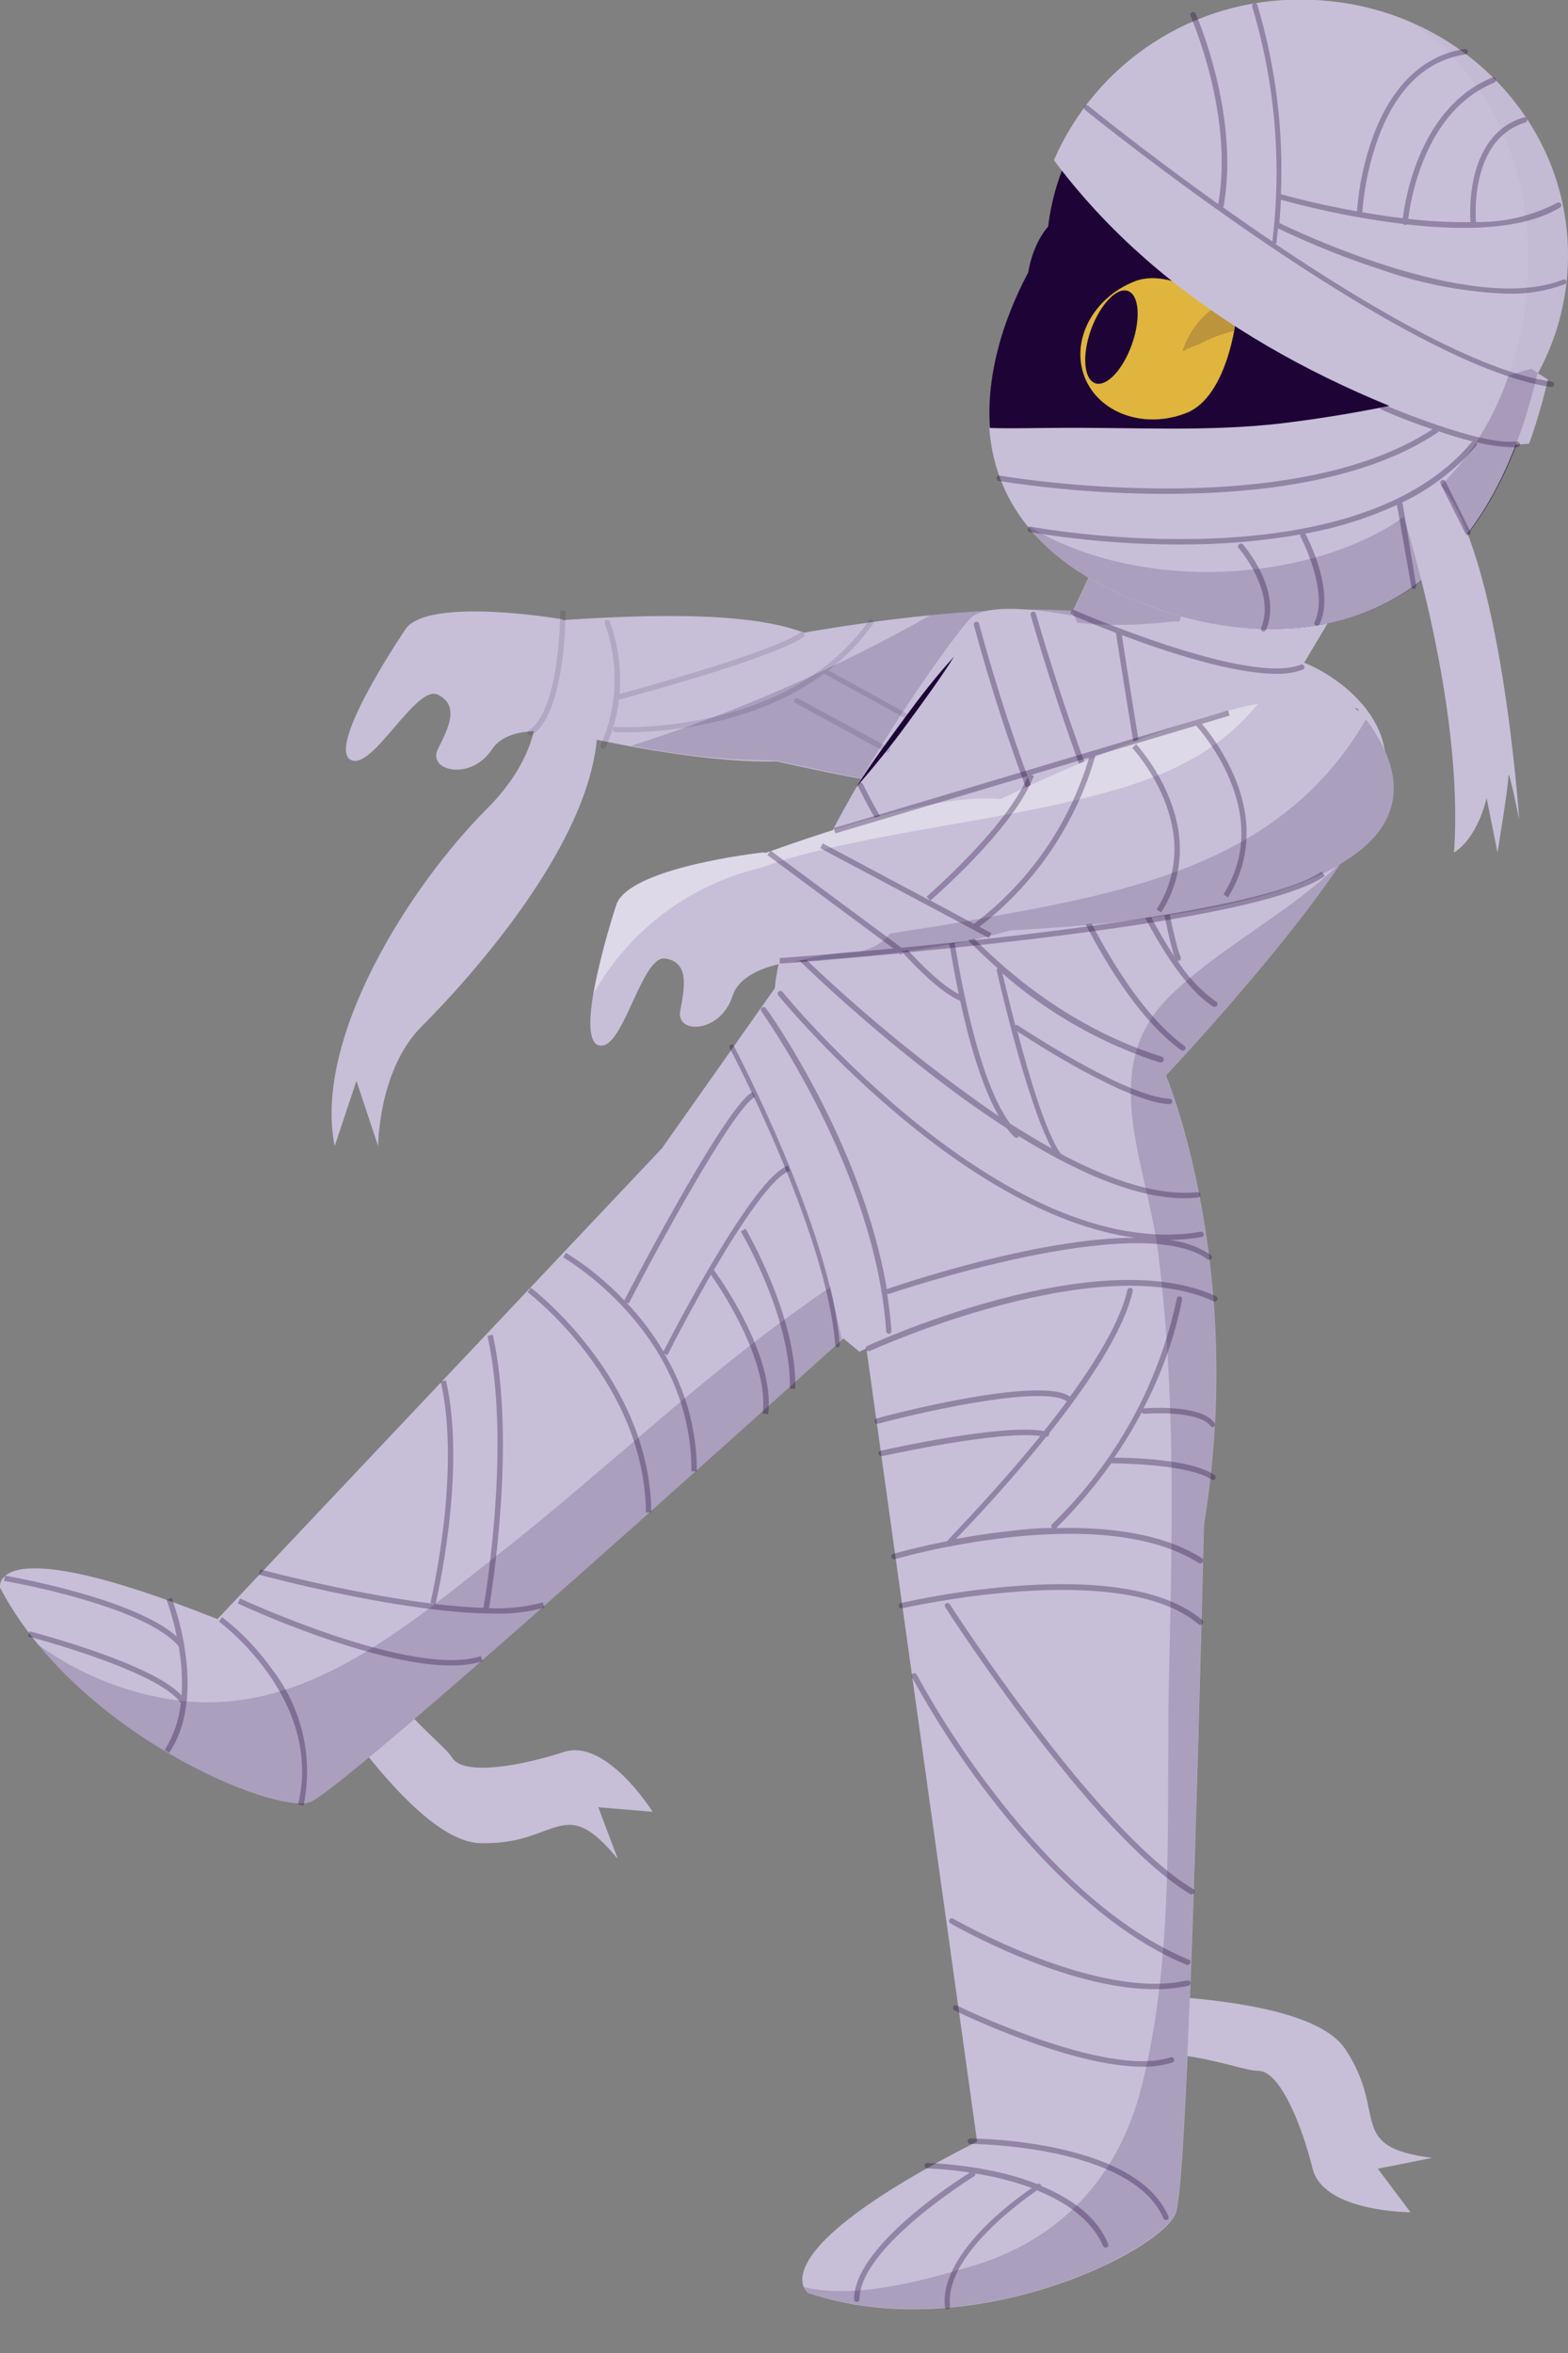 <svg width="96" height="144" viewBox="0 0 96 144" fill="none" xmlns="http://www.w3.org/2000/svg">
<rect x="0" y="0" width="96" height="144" fill="#808080" stroke="none"/>
<g clip-path="url(#clip0_224_389)">
<path d="M72.023 39.991C70.194 35.377 53.661 37.941 49.218 38.719C46.556 37.708 42.013 37.441 34.488 37.947C34.378 37.887 34.255 37.855 34.129 37.854C34.129 37.854 26.145 36.522 24.815 38.52C23.484 40.517 20.158 45.843 21.489 46.509C22.819 47.174 25.48 41.848 26.811 42.514C28.141 43.18 27.476 44.511 26.811 45.843C26.145 47.174 28.807 47.84 30.137 45.843C31.468 43.846 35.932 45.177 35.932 45.177V45.144C38.739 45.75 43.769 46.695 47.568 46.595C73.154 52.454 74.112 45.25 72.023 39.991Z" fill="#C7BFD8"/>
<path opacity="0.17" d="M72.023 39.991C70.819 36.956 63.268 37.029 56.968 37.648C51.155 40.936 45.017 43.614 38.653 45.637C41.588 46.228 44.574 46.533 47.568 46.549C73.154 52.454 74.112 45.251 72.023 39.991Z" fill="#1E0336"/>
<path d="M79.847 40.557L82.156 36.682C81.77 34.559 68.983 30.338 68.983 30.338L65.563 37.661C63.82 37.342 60.388 36.869 59.41 37.847C58.079 39.179 48.1 53.16 47.434 60.483L39.451 71.8L52.617 82.725C52.617 82.725 63.108 77.399 74.046 79.13L71.385 65.815C71.385 65.815 83.36 53.166 84.69 47.84C85.602 44.179 82.116 41.462 79.847 40.557Z" fill="#C7BFD8"/>
<path d="M64.399 122.07C64.399 122.07 79.701 121.405 82.362 125.399C85.023 129.394 82.362 131.391 87.684 132.057L84.358 132.722L86.353 135.385C86.353 135.385 81.031 135.385 80.366 132.722C79.701 130.059 78.37 126.731 77.04 126.731C75.709 126.731 71.717 124.733 65.73 126.065C65.73 126.065 62.403 124.068 64.399 122.07Z" fill="#C7BFD8"/>
<path d="M17.018 99.322C17.018 99.322 24.569 112.637 29.366 112.797C34.162 112.957 34.442 109.615 37.828 113.775L36.63 110.6L39.957 110.879C39.957 110.879 37.129 106.366 34.521 107.218C31.913 108.07 28.387 108.702 27.682 107.571C26.977 106.439 23.165 104.115 21.116 98.33C21.103 98.33 17.65 96.573 17.018 99.322Z" fill="#C7BFD8"/>
<path d="M57.54 76.574C57.54 76.574 21.183 109.594 18.954 110.3C16.725 111.006 4.717 106.119 0.007 97.172C0.007 97.172 -0.745 93.477 13.312 99.089L40.482 70.322C40.482 70.322 55.478 64.051 57.54 76.574Z" fill="#C7BFD8"/>
<path opacity="0.17" d="M50.847 78.764C50.348 79.11 49.843 79.43 49.357 79.803C42.751 84.43 36.936 90.088 30.59 95.061C24.921 99.502 18.688 105.014 10.97 104.076C7.846 103.674 4.872 102.493 2.322 100.64C7.824 107.358 16.998 110.906 18.954 110.3C20.624 109.774 41.148 91.387 51.553 81.986C51.286 80.928 51.094 79.856 50.847 78.764Z" fill="#1E0336"/>
<path d="M71.385 65.815C70.087 66.927 69.389 70.962 69.183 75.855C60.328 73.039 52.757 80.462 52.757 80.462L59.822 131.058C46.197 137.975 49.464 140.319 49.464 140.319C59.297 143.647 70.999 137.849 71.977 135.459C72.642 133.881 73.307 109.628 73.713 93.277C76.308 77.532 71.385 65.815 71.385 65.815Z" fill="#C7BFD8"/>
<path d="M95.335 15.552C95.335 7.277 88.336 0.573 79.701 0.573C71.252 0.573 64.399 6.997 64.08 15.026C63.83 15.289 63.607 15.577 63.415 15.885C63.415 15.885 53.595 31.03 70.48 37.102C70.48 37.102 89.001 45.091 94.171 22.822C94.171 22.822 93.964 22.682 93.592 22.449C94.739 20.332 95.338 17.961 95.335 15.552Z" fill="#1E0336"/>
<path opacity="0.17" d="M82.189 52.687C79.049 55.823 74.924 57.793 71.717 60.862C67.1 65.283 70.2 71.095 70.906 76.654C71.99 85.242 71.77 93.87 71.571 102.505C71.385 110.873 71.963 119.468 69.901 127.67C68.491 133.268 64.912 137.116 59.363 138.728C56.489 139.56 52.431 140.725 49.204 139.966C49.258 140.095 49.343 140.209 49.45 140.299C59.283 143.627 70.985 137.829 71.963 135.439C72.629 133.861 73.294 109.608 73.7 93.257C76.294 77.539 71.371 65.815 71.371 65.815C71.371 65.815 78.284 58.526 82.189 52.687Z" fill="#1E0336"/>
<path opacity="0.17" d="M68.983 30.338L65.657 37.515C65.763 37.71 65.863 37.91 65.956 38.114C67.869 38.306 69.797 38.282 71.704 38.041C71.872 38.027 72.041 38.027 72.21 38.041C72.802 36.09 73.434 34.146 74.205 32.235C71.398 31.137 68.983 30.338 68.983 30.338Z" fill="#1E0336"/>
<path d="M66.406 23.078C67.284 25.302 70.072 26.281 72.633 25.275C75.194 24.27 75.693 19.417 75.693 19.417C75.693 19.417 72.028 16.208 69.466 17.22C66.905 18.232 65.534 20.855 66.406 23.078Z" fill="#DFB53D"/>
<path opacity="0.18" d="M80.359 20.418L77.525 20.079C76.101 20.034 74.69 20.372 73.44 21.057C73.08 21.183 72.729 21.335 72.389 21.51C72.628 20.751 73.037 20.057 73.584 19.48C74.132 18.903 74.804 18.459 75.549 18.181C78.111 17.169 81.776 20.378 81.776 20.378C81.776 20.378 81.776 20.565 81.71 20.871C81.27 20.689 80.819 20.538 80.359 20.418Z" fill="#1E0336"/>
<path d="M66.792 20.182C66.24 21.74 66.353 23.198 67.045 23.451C67.737 23.704 68.748 22.632 69.3 21.075C69.852 19.517 69.746 18.052 69.054 17.806C68.362 17.559 67.351 18.651 66.792 20.182Z" fill="#1E0336"/>
<path d="M65.71 16.55C65.218 18.128 64.246 19.213 63.548 19.013C62.849 18.814 62.676 17.336 63.168 15.758C63.661 14.18 64.639 13.095 65.337 13.295C66.036 13.494 66.209 14.952 65.71 16.55Z" fill="#1E0336"/>
<path d="M91.975 27.262C92.521 27.229 93.073 27.202 93.618 27.156C94.079 25.87 94.463 24.558 94.769 23.228C94.769 23.228 94.556 23.081 94.164 22.842C95.372 20.626 96.003 18.142 96 15.618C96 6.964 88.682 -0.02 79.674 -0.02C76.464 -0.055 73.315 0.858 70.621 2.605C67.926 4.351 65.806 6.854 64.526 9.8C71.052 18.581 81.304 24.107 91.975 27.262Z" fill="#C7BFD8"/>
<path d="M78.443 25.911C73.786 26.45 69.183 26.13 64.472 26.19C63.195 26.19 61.878 26.237 60.567 26.19C60.867 30.225 63.188 34.505 70.44 37.115C70.44 37.115 88.961 45.104 94.131 22.835L93.725 22.575C88.748 24.169 83.631 25.286 78.443 25.911Z" fill="#C7BFD8"/>
<g opacity="0.17">
<path opacity="0.17" d="M96 15.618C95.966 12.524 95.015 9.509 93.268 6.955C91.522 4.402 89.057 2.424 86.187 1.271C86.613 1.529 87.024 1.812 87.418 2.117C94.629 7.756 95.288 19.18 90.525 26.789L91.975 27.242C92.521 27.209 93.073 27.182 93.618 27.136C94.079 25.85 94.463 24.538 94.769 23.208C94.769 23.208 94.556 23.061 94.164 22.822C95.369 20.612 96 18.135 96 15.618Z" fill="#1E0336"/>
</g>
<path opacity="0.17" d="M93.751 22.562L92.361 22.981C91.085 26.829 88.493 30.104 85.043 32.229C78.982 35.804 69.276 36.083 62.889 32.155C64.412 34.066 66.808 35.797 70.447 37.102C70.447 37.102 88.968 45.091 94.137 22.822L93.751 22.562Z" fill="#1E0336"/>
<path d="M85.695 30.831C85.695 30.831 89.686 42.847 89.021 52.168C89.021 52.168 90.352 51.502 91.017 48.839L91.682 52.168C91.682 52.168 92.348 48.173 92.348 47.507C92.348 46.842 93.013 50.17 93.013 50.17C93.013 50.17 91.909 33.693 88.136 29.612L85.695 30.831Z" fill="#C7BFD8"/>
<g opacity="0.56">
<path opacity="0.56" d="M92.8 27.016C90.698 27.309 84.777 24.792 84.717 24.765C84.697 24.757 84.675 24.752 84.653 24.752C84.631 24.751 84.609 24.755 84.589 24.763C84.569 24.771 84.55 24.783 84.534 24.798C84.519 24.814 84.506 24.832 84.497 24.852C84.483 24.893 84.484 24.938 84.499 24.978C84.515 25.018 84.545 25.052 84.584 25.072C84.704 25.118 86.067 25.738 87.704 26.27C78.776 32.122 61.379 29.133 61.206 29.106C61.184 29.101 61.162 29.101 61.141 29.105C61.119 29.109 61.098 29.118 61.08 29.131C61.062 29.143 61.047 29.159 61.035 29.178C61.024 29.197 61.016 29.218 61.013 29.239C61.005 29.282 61.015 29.327 61.04 29.363C61.065 29.399 61.103 29.424 61.146 29.432C64.531 29.958 67.952 30.223 71.378 30.225C76.94 30.225 83.573 29.466 88.05 26.45C88.05 26.45 88.05 26.41 88.083 26.396C88.748 26.623 89.493 26.849 90.185 27.022C90.147 27.028 90.112 27.047 90.086 27.076C82.768 35.857 63.315 32.275 63.122 32.235C63.078 32.227 63.032 32.237 62.995 32.261C62.958 32.286 62.932 32.325 62.922 32.368C62.914 32.411 62.924 32.456 62.949 32.492C62.974 32.528 63.012 32.553 63.055 32.561C66.089 33.07 69.16 33.324 72.236 33.32C74.711 33.335 77.182 33.13 79.621 32.708C79.608 32.747 79.608 32.789 79.621 32.828C79.621 32.861 81.39 36.156 80.486 38.074C80.467 38.113 80.466 38.159 80.481 38.2C80.496 38.241 80.526 38.275 80.566 38.293C80.59 38.3 80.615 38.3 80.639 38.293C80.67 38.293 80.701 38.284 80.728 38.267C80.754 38.251 80.777 38.228 80.792 38.2C81.763 36.103 79.993 32.794 79.913 32.654C81.852 32.309 83.739 31.718 85.528 30.897L86.407 35.917C86.414 35.955 86.435 35.989 86.466 36.013C86.496 36.038 86.534 36.051 86.573 36.05C86.595 36.047 86.616 36.039 86.634 36.028C86.653 36.016 86.669 36.001 86.682 35.982C86.694 35.964 86.703 35.944 86.707 35.922C86.711 35.901 86.711 35.878 86.706 35.857L85.881 30.837C85.876 30.805 85.859 30.777 85.835 30.757C87.576 29.93 89.124 28.746 90.378 27.282C90.393 27.267 90.405 27.25 90.413 27.23C90.421 27.211 90.425 27.19 90.425 27.169C90.425 27.148 90.421 27.127 90.413 27.108C90.405 27.088 90.393 27.07 90.378 27.056C91.063 27.236 91.766 27.341 92.474 27.369C92.616 27.379 92.758 27.379 92.9 27.369C92.924 27.369 92.947 27.363 92.969 27.354C92.99 27.344 93.01 27.329 93.025 27.311C93.041 27.293 93.053 27.272 93.059 27.249C93.066 27.226 93.068 27.202 93.064 27.179C93.061 27.155 93.053 27.132 93.04 27.112C93.027 27.092 93.01 27.075 92.99 27.062C92.97 27.049 92.947 27.041 92.924 27.037C92.9 27.034 92.876 27.036 92.853 27.042L92.8 27.016Z" fill="#1E0336"/>
<path opacity="0.56" d="M95.721 17.103C90.139 19.36 79.042 14 78.33 13.648C78.37 13.168 78.403 12.689 78.423 12.223C80.88 12.901 83.384 13.397 85.914 13.707C85.942 13.743 85.983 13.767 86.027 13.774C86.064 13.772 86.099 13.758 86.127 13.734C87.276 13.868 88.43 13.94 89.587 13.947C91.855 13.947 94.004 13.621 95.508 12.702C95.546 12.679 95.573 12.642 95.584 12.599C95.594 12.556 95.587 12.511 95.564 12.473C95.541 12.434 95.504 12.407 95.461 12.397C95.418 12.386 95.373 12.393 95.335 12.416C93.801 13.214 92.093 13.617 90.365 13.588C90.365 13.508 89.913 8.555 93.379 7.503C93.422 7.489 93.457 7.459 93.478 7.419C93.5 7.379 93.504 7.333 93.492 7.29C93.478 7.249 93.449 7.214 93.41 7.194C93.372 7.175 93.327 7.171 93.286 7.183C89.633 8.288 90.013 13.315 90.032 13.594C88.759 13.61 87.485 13.543 86.22 13.395C86.36 12.229 87.232 6.79 91.483 5.059C91.524 5.043 91.557 5.01 91.575 4.969C91.592 4.928 91.593 4.881 91.576 4.84C91.559 4.798 91.527 4.765 91.485 4.748C91.444 4.73 91.398 4.73 91.356 4.747C86.945 6.551 86.034 12.143 85.888 13.355C85.016 13.255 84.171 13.122 83.38 12.982C83.397 12.963 83.409 12.94 83.413 12.915C83.534 11.385 83.861 9.878 84.384 8.435C85.502 5.419 87.298 3.701 89.706 3.329C89.73 3.328 89.753 3.322 89.774 3.311C89.795 3.3 89.814 3.286 89.828 3.267C89.843 3.249 89.854 3.228 89.86 3.205C89.866 3.182 89.867 3.159 89.863 3.135C89.86 3.112 89.851 3.09 89.838 3.07C89.825 3.051 89.808 3.034 89.788 3.022C89.768 3.009 89.746 3.001 89.723 2.998C89.7 2.994 89.676 2.996 89.653 3.002C87.152 3.388 85.216 5.233 84.072 8.328C83.536 9.801 83.202 11.339 83.08 12.902C83.08 12.902 83.08 12.902 83.08 12.935C80.459 12.463 78.51 11.91 78.423 11.883C78.588 7.971 78.103 4.059 76.986 0.306C76.972 0.264 76.942 0.229 76.902 0.209C76.862 0.189 76.816 0.185 76.773 0.2C76.731 0.214 76.696 0.244 76.676 0.284C76.656 0.324 76.653 0.37 76.667 0.413C78.065 5.065 78.484 9.957 77.898 14.779C76.853 14.074 75.835 13.368 74.871 12.682C74.898 12.658 74.917 12.625 74.924 12.589C75.902 6.963 73.241 0.899 73.201 0.839C73.182 0.797 73.148 0.765 73.105 0.749C73.063 0.733 73.016 0.734 72.975 0.752C72.935 0.771 72.905 0.804 72.89 0.846C72.875 0.887 72.877 0.932 72.895 0.972C72.895 1.032 75.556 6.963 74.585 12.489C70.074 9.267 66.748 6.577 66.668 6.497C66.652 6.479 66.632 6.463 66.61 6.453C66.588 6.442 66.564 6.437 66.539 6.437C66.514 6.437 66.49 6.443 66.468 6.453C66.446 6.464 66.426 6.479 66.411 6.498C66.395 6.517 66.384 6.54 66.378 6.563C66.372 6.587 66.372 6.612 66.376 6.636C66.381 6.661 66.391 6.683 66.406 6.703C66.421 6.723 66.44 6.739 66.462 6.75C66.654 6.91 85.755 22.362 94.975 23.687C95.02 23.687 95.062 23.669 95.093 23.638C95.124 23.607 95.142 23.565 95.142 23.52C95.142 23.476 95.124 23.434 95.093 23.403C95.062 23.372 95.02 23.354 94.975 23.354C90.565 22.728 83.872 18.827 78.091 14.932C78.128 14.908 78.154 14.87 78.164 14.826C78.164 14.54 78.217 14.26 78.25 13.98C80.34 14.979 82.493 15.838 84.697 16.55C87.159 17.407 89.736 17.887 92.341 17.975C93.518 18.003 94.69 17.807 95.794 17.396C95.814 17.388 95.833 17.375 95.849 17.36C95.865 17.345 95.878 17.326 95.887 17.305C95.895 17.285 95.9 17.263 95.9 17.241C95.9 17.218 95.895 17.197 95.887 17.176C95.869 17.149 95.844 17.128 95.815 17.115C95.785 17.102 95.752 17.098 95.721 17.103Z" fill="#1E0336"/>
<path opacity="0.56" d="M75.849 33.321C75.833 33.335 75.82 33.353 75.811 33.373C75.803 33.394 75.798 33.415 75.798 33.437C75.798 33.459 75.803 33.48 75.811 33.501C75.82 33.52 75.833 33.538 75.849 33.553C75.849 33.553 78.137 36.216 77.213 38.427C77.197 38.468 77.198 38.514 77.215 38.555C77.233 38.596 77.265 38.629 77.306 38.646H77.365C77.399 38.646 77.431 38.636 77.458 38.617C77.486 38.598 77.507 38.571 77.519 38.54C78.523 36.11 76.188 33.434 76.102 33.321C76.086 33.302 76.067 33.288 76.045 33.278C76.023 33.267 75.999 33.262 75.975 33.262C75.951 33.262 75.927 33.267 75.906 33.278C75.884 33.288 75.864 33.302 75.849 33.321Z" fill="#1E0336"/>
<path opacity="0.56" d="M88.496 29.459C88.476 29.42 88.442 29.391 88.401 29.378C88.36 29.364 88.315 29.367 88.276 29.386C88.256 29.394 88.238 29.407 88.223 29.423C88.208 29.439 88.196 29.457 88.188 29.478C88.181 29.499 88.178 29.521 88.179 29.542C88.18 29.564 88.186 29.586 88.196 29.605L89.72 32.648C89.733 32.676 89.753 32.699 89.779 32.716C89.805 32.732 89.835 32.741 89.866 32.741C89.89 32.748 89.915 32.748 89.939 32.741C89.96 32.732 89.978 32.72 89.993 32.704C90.008 32.688 90.019 32.669 90.027 32.648C90.034 32.628 90.038 32.606 90.036 32.584C90.035 32.562 90.029 32.541 90.019 32.521L88.496 29.459Z" fill="#1E0336"/>
</g>
<g opacity="0.56">
<path opacity="0.56" d="M70.227 46.329C70.114 46.329 70.054 46.395 70.054 46.488C70.053 46.51 70.057 46.532 70.064 46.553C70.072 46.573 70.083 46.592 70.098 46.608C70.113 46.624 70.131 46.637 70.151 46.646C70.17 46.656 70.192 46.661 70.214 46.661C70.274 46.661 70.56 46.661 71.012 46.661C73.301 46.661 79.8 46.402 83.133 43.626C83.164 43.595 83.181 43.553 83.181 43.509C83.181 43.466 83.164 43.424 83.133 43.393C83.118 43.377 83.1 43.364 83.081 43.355C83.061 43.347 83.039 43.342 83.017 43.342C82.995 43.342 82.974 43.347 82.954 43.355C82.934 43.364 82.915 43.377 82.901 43.393C79.022 46.635 70.307 46.329 70.227 46.329Z" fill="#1E0336"/>
<path opacity="0.56" d="M85.129 48.047C85.098 48.016 85.056 47.999 85.013 47.999C84.969 47.999 84.927 48.016 84.897 48.047C81.663 51.928 70.866 50.676 70.759 50.663C70.734 50.661 70.71 50.664 70.686 50.674C70.663 50.683 70.643 50.697 70.626 50.716C69.748 45.75 68.87 40.104 68.684 38.866C71.445 39.911 75.496 41.236 78.137 41.236C78.689 41.253 79.24 41.167 79.76 40.983C79.781 40.976 79.8 40.964 79.816 40.949C79.832 40.934 79.844 40.916 79.853 40.897C79.862 40.877 79.866 40.855 79.866 40.833C79.867 40.812 79.862 40.79 79.854 40.77C79.837 40.73 79.806 40.697 79.766 40.68C79.726 40.663 79.681 40.661 79.641 40.677C76.414 41.968 65.903 37.395 65.796 37.348C65.776 37.339 65.754 37.334 65.733 37.334C65.711 37.334 65.689 37.337 65.668 37.346C65.648 37.354 65.629 37.366 65.614 37.381C65.598 37.396 65.585 37.414 65.577 37.435C65.567 37.455 65.561 37.476 65.561 37.498C65.56 37.521 65.563 37.543 65.572 37.563C65.58 37.584 65.592 37.603 65.608 37.619C65.624 37.634 65.642 37.646 65.663 37.654C65.796 37.714 66.841 38.167 68.324 38.733C68.511 39.971 70.985 55.869 71.91 58.552C67.533 52.008 63.468 37.727 63.421 37.554C63.415 37.533 63.405 37.514 63.391 37.497C63.378 37.48 63.361 37.466 63.342 37.455C63.303 37.434 63.257 37.429 63.215 37.441C63.173 37.454 63.137 37.482 63.116 37.521C63.094 37.56 63.09 37.605 63.102 37.648C63.341 38.486 68.976 58.286 74.292 61.614C74.32 61.624 74.35 61.624 74.378 61.614C74.414 61.614 74.448 61.601 74.477 61.58C74.505 61.558 74.525 61.527 74.535 61.493C74.544 61.459 74.543 61.422 74.53 61.389C74.518 61.356 74.495 61.327 74.465 61.308C73.519 60.629 72.713 59.775 72.09 58.792H72.13H72.196C72.216 58.783 72.235 58.77 72.25 58.755C72.265 58.739 72.277 58.72 72.285 58.7C72.293 58.679 72.297 58.657 72.297 58.636C72.296 58.614 72.291 58.592 72.283 58.572C71.93 57.753 71.305 54.577 70.666 50.943C70.666 50.943 70.699 50.943 70.719 50.943C72.084 51.095 73.457 51.168 74.831 51.162C78.33 51.162 83.1 50.669 85.149 48.213C85.161 48.186 85.165 48.156 85.162 48.127C85.158 48.098 85.147 48.07 85.129 48.047Z" fill="#1E0336"/>
<path opacity="0.56" d="M57.274 65.961C58.804 67.133 60.255 68.158 61.638 69.05C61.784 69.242 61.944 69.422 62.117 69.59C62.149 69.615 62.189 69.63 62.23 69.63C62.252 69.631 62.275 69.627 62.295 69.619C62.316 69.611 62.334 69.599 62.35 69.583C62.355 69.561 62.355 69.538 62.35 69.516C66.428 72.046 69.835 73.331 72.516 73.331C72.796 73.333 73.076 73.317 73.354 73.284C73.397 73.279 73.436 73.258 73.463 73.224C73.491 73.191 73.504 73.148 73.5 73.105C73.498 73.083 73.491 73.062 73.48 73.042C73.469 73.023 73.455 73.006 73.438 72.993C73.42 72.979 73.4 72.969 73.379 72.963C73.358 72.957 73.336 72.956 73.314 72.958C73.053 72.985 72.791 72.999 72.529 72.998C70.28 72.998 67.646 72.046 64.951 70.615C64.073 69.423 63.015 65.901 62.29 63.119C63.288 63.784 69.023 67.473 71.604 67.573C71.647 67.571 71.687 67.554 71.718 67.524C71.749 67.495 71.767 67.455 71.77 67.413C71.771 67.391 71.768 67.369 71.76 67.349C71.753 67.328 71.741 67.309 71.727 67.293C71.712 67.277 71.694 67.264 71.674 67.255C71.654 67.246 71.633 67.24 71.611 67.24C68.916 67.14 62.37 62.786 62.297 62.739C62.275 62.729 62.251 62.724 62.227 62.724C62.203 62.724 62.179 62.729 62.157 62.739C61.765 61.241 61.492 60.016 61.365 59.564C64.172 62.011 67.444 63.866 70.985 65.016H71.039C71.084 65.024 71.13 65.015 71.168 64.99C71.206 64.965 71.234 64.927 71.245 64.883C71.252 64.862 71.255 64.839 71.253 64.816C71.251 64.794 71.245 64.772 71.234 64.752C71.223 64.732 71.209 64.715 71.191 64.7C71.174 64.686 71.153 64.676 71.132 64.67C64.439 62.559 59.669 57.919 56.682 54.071L64.539 52.74C64.572 52.74 64.592 52.706 64.619 52.687C67.153 58.505 69.741 62.4 72.316 64.27C72.344 64.293 72.38 64.305 72.416 64.304C72.442 64.305 72.468 64.299 72.491 64.288C72.514 64.276 72.534 64.259 72.549 64.237C72.562 64.219 72.571 64.199 72.576 64.177C72.581 64.156 72.581 64.134 72.577 64.112C72.574 64.091 72.566 64.07 72.554 64.051C72.542 64.033 72.527 64.017 72.509 64.004C69.049 61.481 66.016 55.429 63.794 49.81C63.798 49.795 63.798 49.779 63.794 49.764C63.791 49.742 63.783 49.72 63.77 49.702C63.758 49.683 63.74 49.668 63.721 49.657C62.255 45.891 60.991 42.048 59.935 38.147C59.92 38.11 59.892 38.079 59.856 38.061C59.821 38.043 59.78 38.039 59.741 38.048C59.702 38.058 59.668 38.081 59.645 38.114C59.622 38.147 59.612 38.187 59.616 38.227C60.62 41.954 61.815 45.627 63.195 49.231L63.368 49.671L54.58 50.856C54.538 50.861 54.499 50.882 54.473 50.916C53.872 49.974 53.326 48.998 52.837 47.993C52.828 47.973 52.815 47.955 52.8 47.939C52.784 47.924 52.765 47.912 52.745 47.904C52.724 47.896 52.703 47.892 52.681 47.892C52.659 47.893 52.637 47.898 52.617 47.906C52.577 47.926 52.546 47.961 52.532 48.004C52.517 48.046 52.519 48.092 52.537 48.133C53.529 50.148 54.719 52.059 56.09 53.838C56.059 53.852 56.034 53.877 56.018 53.907C56.002 53.937 55.997 53.971 56.003 54.005C56.01 54.043 56.029 54.078 56.058 54.103C56.087 54.129 56.124 54.143 56.163 54.144H56.283C56.768 54.777 57.307 55.429 57.893 56.095C57.893 56.282 58.179 58.345 58.698 60.835C55.87 59.417 50.595 51.881 50.541 51.801C50.529 51.783 50.513 51.768 50.494 51.756C50.475 51.744 50.455 51.736 50.433 51.733C50.412 51.729 50.389 51.73 50.368 51.734C50.347 51.739 50.326 51.748 50.309 51.761C50.291 51.774 50.275 51.79 50.264 51.808C50.252 51.827 50.244 51.848 50.24 51.869C50.237 51.891 50.237 51.913 50.242 51.934C50.247 51.956 50.256 51.976 50.269 51.994C50.501 52.327 55.923 60.069 58.784 61.241C59.316 63.711 60.115 66.514 61.153 68.318C56.555 65.15 52.243 61.586 48.266 57.666C48.233 57.637 48.191 57.62 48.146 57.62C48.102 57.62 48.059 57.637 48.027 57.666C48.011 57.682 47.998 57.7 47.989 57.721C47.98 57.742 47.976 57.764 47.976 57.786C47.976 57.808 47.98 57.831 47.989 57.851C47.998 57.872 48.011 57.89 48.027 57.906C50.944 60.775 54.032 63.465 57.274 65.961ZM63.474 49.983C63.807 50.829 64.14 51.641 64.479 52.42L56.442 53.752C55.737 52.826 55.112 51.954 54.639 51.175L63.474 49.983ZM58.285 56.508C59.165 57.473 60.098 58.389 61.079 59.251C61.058 59.27 61.042 59.294 61.033 59.32C61.024 59.347 61.021 59.376 61.026 59.404C61.106 59.757 62.882 67.552 64.399 70.289C63.548 69.816 62.689 69.303 61.838 68.757C59.709 65.875 58.545 58.438 58.272 56.514L58.285 56.508Z" fill="#1E0336"/>
<path opacity="0.56" d="M44.727 63.931C44.694 63.956 44.672 63.992 44.663 64.032C44.655 64.072 44.661 64.114 44.68 64.151C44.74 64.264 50.581 75.302 51.14 82.312C51.142 82.349 51.157 82.385 51.182 82.412C51.208 82.439 51.243 82.455 51.28 82.458C51.32 82.452 51.356 82.43 51.38 82.398C51.405 82.366 51.417 82.326 51.413 82.285C50.847 75.195 44.973 64.097 44.913 63.984C44.905 63.968 44.893 63.954 44.879 63.942C44.865 63.931 44.849 63.922 44.831 63.917C44.814 63.912 44.796 63.911 44.778 63.913C44.76 63.916 44.742 63.922 44.727 63.931Z" fill="#1E0336"/>
<path opacity="0.56" d="M54.254 81.473C54.257 81.515 54.276 81.554 54.307 81.582C54.338 81.611 54.378 81.626 54.42 81.626C54.465 81.623 54.506 81.602 54.536 81.569C54.566 81.535 54.581 81.491 54.58 81.447C54.526 80.694 54.433 79.935 54.32 79.183C54.342 79.187 54.365 79.187 54.387 79.183H54.44C54.593 79.13 69.741 73.977 73.939 77.073C73.957 77.085 73.977 77.094 73.999 77.099C74.02 77.104 74.042 77.105 74.064 77.101C74.086 77.097 74.106 77.09 74.125 77.078C74.144 77.066 74.159 77.051 74.172 77.033C74.185 77.015 74.194 76.995 74.199 76.973C74.204 76.952 74.204 76.93 74.201 76.908C74.197 76.886 74.189 76.865 74.177 76.847C74.165 76.828 74.15 76.812 74.132 76.8C73.361 76.294 72.481 75.979 71.564 75.881C72.233 75.878 72.901 75.82 73.56 75.708C73.582 75.705 73.603 75.697 73.622 75.686C73.641 75.674 73.658 75.659 73.671 75.641C73.684 75.623 73.693 75.602 73.698 75.581C73.703 75.559 73.704 75.537 73.7 75.515C73.692 75.472 73.667 75.433 73.631 75.408C73.595 75.383 73.55 75.374 73.507 75.382C61.578 77.419 48.047 60.875 47.907 60.702C47.879 60.668 47.838 60.646 47.794 60.641C47.749 60.637 47.705 60.651 47.671 60.679C47.636 60.707 47.614 60.748 47.61 60.792C47.606 60.836 47.619 60.881 47.647 60.915C47.774 61.062 58.571 74.27 69.482 75.748C63.441 75.748 54.846 78.704 54.353 78.87C54.33 78.878 54.311 78.895 54.3 78.917C52.797 69.936 46.982 61.787 46.889 61.701C46.876 61.683 46.86 61.667 46.842 61.656C46.823 61.644 46.803 61.636 46.781 61.632C46.759 61.628 46.737 61.629 46.716 61.634C46.694 61.639 46.674 61.648 46.656 61.661C46.638 61.673 46.623 61.689 46.611 61.708C46.599 61.727 46.591 61.747 46.588 61.769C46.584 61.791 46.585 61.813 46.59 61.834C46.594 61.856 46.603 61.876 46.616 61.894C46.676 62 53.602 71.647 54.254 81.473Z" fill="#1E0336"/>
<path opacity="0.56" d="M53.103 82.366C53.063 82.384 53.033 82.418 53.018 82.459C53.003 82.5 53.005 82.546 53.023 82.585C53.035 82.616 53.056 82.641 53.084 82.659C53.111 82.677 53.143 82.686 53.176 82.685H53.242C53.382 82.619 67.14 76.367 74.305 79.629C74.346 79.648 74.392 79.65 74.434 79.634C74.476 79.618 74.51 79.587 74.528 79.546C74.547 79.506 74.548 79.459 74.533 79.417C74.517 79.376 74.486 79.342 74.445 79.323C67.147 75.988 53.675 82.106 53.103 82.366Z" fill="#1E0336"/>
</g>
<g opacity="0.56">
<path opacity="0.56" d="M62.503 97.038C60.041 97.212 57.595 97.565 55.185 98.097C55.161 98.098 55.137 98.105 55.116 98.116C55.094 98.127 55.075 98.143 55.061 98.163C55.046 98.182 55.036 98.204 55.031 98.228C55.026 98.252 55.026 98.277 55.032 98.3C55.037 98.324 55.047 98.346 55.062 98.365C55.077 98.385 55.096 98.4 55.118 98.411C55.139 98.422 55.163 98.428 55.187 98.429C55.212 98.43 55.236 98.426 55.258 98.416C55.391 98.416 68.61 95.341 73.38 99.402C73.411 99.426 73.448 99.44 73.487 99.442C73.511 99.441 73.535 99.436 73.557 99.426C73.579 99.415 73.598 99.4 73.613 99.382C73.629 99.367 73.642 99.349 73.651 99.329C73.659 99.309 73.664 99.287 73.664 99.265C73.664 99.243 73.659 99.222 73.651 99.202C73.642 99.182 73.629 99.164 73.613 99.149C71.531 97.391 67.799 96.679 62.503 97.038Z" fill="#1E0336"/>
<path opacity="0.56" d="M68.218 89.203C68.836 88.309 69.4 87.38 69.908 86.42C69.919 86.452 69.941 86.481 69.97 86.5C69.999 86.519 70.033 86.528 70.067 86.526C70.979 86.446 73.48 86.426 74.112 87.265C74.127 87.287 74.147 87.304 74.17 87.316C74.194 87.328 74.219 87.333 74.245 87.332C74.281 87.33 74.315 87.318 74.345 87.299C74.376 87.267 74.393 87.226 74.393 87.182C74.393 87.138 74.376 87.097 74.345 87.066C73.474 85.914 70.147 86.18 70.007 86.193C71.112 84.097 71.91 81.853 72.376 79.529C72.384 79.486 72.374 79.442 72.349 79.405C72.324 79.369 72.286 79.344 72.243 79.336C72.221 79.332 72.199 79.331 72.177 79.335C72.156 79.34 72.135 79.348 72.117 79.361C72.099 79.373 72.084 79.389 72.072 79.408C72.061 79.427 72.053 79.448 72.05 79.469C70.94 84.732 68.28 89.542 64.412 93.277C64.397 93.292 64.384 93.31 64.375 93.33C64.367 93.35 64.362 93.372 64.362 93.393C64.362 93.415 64.367 93.437 64.375 93.457C64.384 93.477 64.397 93.495 64.412 93.51C63.468 93.51 62.556 93.61 61.751 93.703C60.587 93.829 59.489 94.003 58.525 94.182C59.436 93.237 61.778 90.774 64.06 87.924C64.097 87.929 64.135 87.92 64.167 87.9C64.199 87.879 64.222 87.847 64.233 87.811C64.239 87.78 64.239 87.749 64.233 87.718C66.568 84.782 68.803 81.473 69.349 79.017C69.354 78.995 69.354 78.973 69.351 78.951C69.347 78.93 69.339 78.909 69.327 78.891C69.316 78.872 69.3 78.856 69.282 78.843C69.264 78.831 69.244 78.822 69.222 78.817C69.179 78.809 69.135 78.817 69.098 78.841C69.061 78.864 69.034 78.901 69.023 78.944C68.617 80.781 67.2 83.151 65.51 85.474C63.681 84.143 54.074 86.679 53.668 86.806C53.626 86.817 53.59 86.844 53.568 86.881C53.545 86.919 53.538 86.963 53.548 87.006C53.556 87.042 53.576 87.075 53.605 87.098C53.635 87.121 53.671 87.133 53.708 87.132H53.755C57.154 86.227 63.953 84.782 65.317 85.761C64.865 86.38 64.392 86.986 63.92 87.578C61.399 87.106 54.24 88.71 53.941 88.776C53.919 88.779 53.898 88.786 53.879 88.797C53.86 88.808 53.843 88.822 53.829 88.839C53.816 88.857 53.806 88.876 53.8 88.898C53.794 88.919 53.792 88.941 53.795 88.963C53.797 88.985 53.804 89.006 53.815 89.025C53.826 89.044 53.84 89.061 53.857 89.075C53.875 89.088 53.895 89.098 53.916 89.104C53.937 89.11 53.959 89.112 53.981 89.109H54.014C54.087 89.109 61.099 87.525 63.694 87.884C61.033 91.16 58.372 93.876 57.973 94.322C56.017 94.708 54.713 95.088 54.693 95.094C54.672 95.1 54.652 95.111 54.635 95.124C54.618 95.138 54.604 95.155 54.593 95.174C54.583 95.193 54.576 95.214 54.574 95.236C54.572 95.258 54.574 95.28 54.58 95.301C54.585 95.322 54.595 95.342 54.608 95.36C54.621 95.377 54.639 95.392 54.658 95.403C54.677 95.413 54.699 95.42 54.721 95.422C54.743 95.424 54.765 95.421 54.786 95.414C54.826 95.414 56.116 95.034 58.026 94.655H58.066C62.204 93.849 69.276 93.024 73.414 95.667C73.442 95.673 73.472 95.673 73.5 95.667C73.528 95.667 73.555 95.661 73.579 95.648C73.604 95.635 73.624 95.617 73.64 95.594C73.663 95.556 73.672 95.511 73.663 95.468C73.654 95.425 73.629 95.386 73.593 95.361C71.152 93.803 67.739 93.437 64.665 93.517C65.9 92.296 67.026 90.971 68.032 89.555H68.078C68.125 89.555 72.675 89.555 74.172 90.541C74.199 90.561 74.231 90.573 74.265 90.574C74.292 90.574 74.318 90.567 74.341 90.554C74.364 90.541 74.384 90.523 74.398 90.501C74.411 90.483 74.42 90.463 74.425 90.441C74.43 90.42 74.431 90.398 74.427 90.376C74.423 90.354 74.415 90.334 74.403 90.315C74.392 90.296 74.376 90.28 74.358 90.268C72.901 89.269 69.056 89.209 68.218 89.203Z" fill="#1E0336"/>
<path opacity="0.56" d="M58.145 98.17C58.12 98.134 58.082 98.109 58.038 98.1C57.995 98.092 57.95 98.1 57.913 98.124C57.894 98.135 57.879 98.15 57.866 98.168C57.854 98.186 57.845 98.206 57.841 98.227C57.837 98.248 57.837 98.27 57.841 98.291C57.845 98.312 57.854 98.332 57.866 98.35C57.953 98.49 66.867 112.33 72.888 115.925C72.917 115.931 72.946 115.931 72.975 115.925C73.012 115.927 73.049 115.916 73.08 115.894C73.111 115.872 73.133 115.84 73.143 115.804C73.153 115.767 73.15 115.728 73.135 115.694C73.121 115.659 73.094 115.63 73.061 115.613C67.1 112.064 58.232 98.303 58.145 98.17Z" fill="#1E0336"/>
<path opacity="0.56" d="M72.655 120.246H72.722C72.76 120.245 72.796 120.231 72.825 120.206C72.854 120.182 72.873 120.148 72.88 120.11C72.887 120.073 72.881 120.035 72.863 120.001C72.845 119.968 72.817 119.941 72.782 119.927C67.839 117.889 63.574 113.269 60.867 109.734C59.1 107.444 57.514 105.02 56.123 102.484C56.102 102.445 56.067 102.416 56.025 102.402C55.983 102.389 55.937 102.392 55.897 102.411C55.878 102.421 55.861 102.436 55.847 102.453C55.833 102.47 55.823 102.489 55.817 102.51C55.81 102.531 55.809 102.553 55.811 102.575C55.813 102.597 55.82 102.618 55.83 102.637C57.23 105.191 58.825 107.633 60.6 109.94C63.335 113.482 67.646 118.176 72.655 120.246Z" fill="#1E0336"/>
<path opacity="0.56" d="M72.682 121.198C67.167 122.463 58.432 117.464 58.339 117.41C58.301 117.393 58.258 117.391 58.219 117.403C58.18 117.416 58.147 117.443 58.126 117.478C58.105 117.514 58.099 117.556 58.107 117.596C58.116 117.637 58.139 117.672 58.172 117.697C58.498 117.883 65.237 121.738 70.699 121.738C71.39 121.742 72.08 121.671 72.755 121.525C72.777 121.52 72.797 121.511 72.815 121.498C72.833 121.486 72.848 121.47 72.86 121.451C72.872 121.432 72.88 121.412 72.883 121.39C72.887 121.368 72.886 121.346 72.882 121.325C72.877 121.303 72.868 121.283 72.855 121.265C72.843 121.247 72.827 121.232 72.808 121.22C72.79 121.208 72.769 121.2 72.747 121.197C72.725 121.193 72.703 121.193 72.682 121.198Z" fill="#1E0336"/>
<path opacity="0.56" d="M71.664 125.905C67.779 127.203 58.678 122.783 58.585 122.736C58.546 122.717 58.501 122.715 58.46 122.728C58.419 122.742 58.385 122.771 58.365 122.809C58.346 122.849 58.343 122.895 58.357 122.937C58.37 122.979 58.4 123.014 58.438 123.036C58.764 123.195 65.53 126.478 69.934 126.478C70.556 126.492 71.176 126.406 71.77 126.225C71.791 126.218 71.811 126.207 71.828 126.192C71.844 126.178 71.858 126.16 71.868 126.14C71.878 126.12 71.884 126.099 71.885 126.077C71.887 126.055 71.884 126.033 71.877 126.012C71.87 125.991 71.859 125.971 71.844 125.954C71.83 125.938 71.812 125.924 71.793 125.914C71.773 125.904 71.751 125.898 71.729 125.897C71.707 125.895 71.685 125.898 71.664 125.905Z" fill="#1E0336"/>
<path opacity="0.56" d="M64.679 131.457C62.944 131.1 61.18 130.904 59.41 130.872C59.365 130.872 59.323 130.889 59.292 130.92C59.261 130.952 59.243 130.994 59.243 131.038C59.243 131.082 59.261 131.124 59.292 131.156C59.323 131.187 59.365 131.204 59.41 131.204C59.509 131.204 69.302 131.258 71.232 135.765C71.245 135.795 71.266 135.82 71.293 135.838C71.32 135.855 71.352 135.865 71.385 135.865H71.451C71.491 135.846 71.522 135.813 71.538 135.772C71.554 135.731 71.554 135.686 71.538 135.645C70.686 133.668 68.378 132.263 64.679 131.457Z" fill="#1E0336"/>
<path opacity="0.56" d="M63.734 133.774C63.734 133.774 63.734 133.734 63.734 133.714C63.709 133.677 63.672 133.651 63.628 133.641C63.585 133.631 63.539 133.638 63.501 133.661C62.865 133.413 62.214 133.204 61.552 133.035C59.983 132.654 58.381 132.431 56.768 132.369C56.725 132.369 56.684 132.386 56.653 132.416C56.622 132.445 56.604 132.486 56.602 132.529C56.602 132.574 56.619 132.617 56.65 132.649C56.681 132.681 56.724 132.7 56.768 132.702C57.642 132.736 58.513 132.823 59.376 132.962C58.505 133.508 52.291 137.495 52.291 140.711C52.291 140.755 52.309 140.797 52.34 140.829C52.371 140.86 52.413 140.877 52.457 140.877C52.502 140.877 52.544 140.86 52.575 140.829C52.606 140.797 52.624 140.755 52.624 140.711C52.624 137.515 59.576 133.228 59.649 133.181C59.676 133.164 59.696 133.138 59.707 133.108C59.718 133.078 59.718 133.045 59.709 133.015C60.889 133.201 62.05 133.497 63.175 133.9C61.844 134.799 57.514 138.055 57.853 141.184C57.856 141.225 57.875 141.263 57.906 141.29C57.938 141.318 57.978 141.332 58.019 141.33C58.062 141.325 58.101 141.303 58.129 141.27C58.156 141.236 58.169 141.193 58.166 141.15C57.806 138.055 62.616 134.653 63.488 134.047C65.244 134.753 66.814 135.824 67.539 137.449C67.552 137.479 67.574 137.504 67.601 137.522C67.628 137.539 67.66 137.549 67.692 137.549H67.759C67.798 137.53 67.829 137.497 67.845 137.456C67.861 137.415 67.861 137.37 67.845 137.329C67.253 135.838 65.829 134.633 63.734 133.774Z" fill="#1E0336"/>
</g>
<g opacity="0.56">
<path opacity="0.56" d="M13.598 98.969L13.405 99.236C13.472 99.282 19.799 103.982 18.255 110.42L18.581 110.5C18.883 109.063 18.87 107.577 18.544 106.145C18.218 104.713 17.586 103.369 16.692 102.205C15.829 100.977 14.786 99.886 13.598 98.969Z" fill="#1E0336"/>
<path opacity="0.56" d="M11.31 100.667L11.27 100.62C11.1 99.657 10.846 98.71 10.511 97.791L10.199 97.911C10.461 98.642 10.671 99.392 10.824 100.154C8.163 97.791 0.645 96.486 0.299 96.426L0.246 96.752C0.333 96.752 8.828 98.237 10.937 100.747C11.117 101.739 11.178 102.749 11.117 103.756C9.341 101.812 2.149 99.915 1.803 99.835L1.716 100.154C1.796 100.154 9.733 102.265 11.03 104.189L11.077 104.156C10.983 105.199 10.644 106.205 10.086 107.091L10.358 107.271C11.689 105.274 11.616 102.671 11.277 100.687L11.31 100.667Z" fill="#1E0336"/>
<path opacity="0.56" d="M14.696 97.824L14.556 98.13C14.929 98.303 22.759 101.925 27.616 101.925C28.268 101.938 28.919 101.851 29.545 101.666L29.439 101.353C25.267 102.717 14.816 97.877 14.696 97.824Z" fill="#1E0336"/>
<path opacity="0.56" d="M29.938 98.416C30.111 97.404 31.614 88.191 30.171 81.68L29.845 81.753C31.301 88.317 29.725 97.684 29.598 98.397C24.076 98.223 16.04 96.073 15.94 96.046L15.854 96.366C16.286 96.486 24.768 98.749 30.277 98.749C31.309 98.78 32.341 98.657 33.337 98.383L33.231 98.064C32.158 98.351 31.047 98.47 29.938 98.416Z" fill="#1E0336"/>
<path opacity="0.56" d="M26.671 98.17C26.671 98.091 28.6 90.141 27.303 84.476L26.984 84.549C28.255 90.135 26.365 98.011 26.352 98.091L26.671 98.17Z" fill="#1E0336"/>
<path opacity="0.56" d="M32.499 78.804L32.299 79.077C32.373 79.13 39.471 84.529 39.544 92.558H39.877C39.804 84.356 32.572 78.864 32.499 78.804Z" fill="#1E0336"/>
<path opacity="0.56" d="M45.645 75.195L45.359 75.368C45.392 75.422 48.459 80.628 48.359 84.988H48.692C48.792 80.541 45.678 75.255 45.645 75.195Z" fill="#1E0336"/>
<path opacity="0.56" d="M43.689 77.752C45.425 74.789 47.315 71.987 48.346 71.66L48.246 71.341C46.124 72.007 41.134 81.707 40.622 82.705C39.975 81.621 39.21 80.611 38.34 79.696L38.493 79.776C40.203 76.447 44.933 67.759 46.23 67.127L46.077 66.827C44.454 67.639 38.693 78.684 38.22 79.583C37.161 78.46 35.96 77.48 34.648 76.667L34.481 76.953C34.561 77 42.372 81.507 42.332 90.048H42.664C42.666 87.508 41.976 85.016 40.669 82.838L40.861 82.938C41.527 81.607 42.511 79.782 43.523 78.012C44.002 78.677 47.108 83.251 46.696 86.5L47.029 86.54C47.488 82.905 43.875 77.932 43.702 77.719L43.689 77.752Z" fill="#1E0336"/>
</g>
<path d="M32.466 40.85C32.466 40.85 34.462 44.844 29.805 49.504C25.148 54.165 19.16 63.485 20.491 70.142L21.821 66.148L23.152 70.142C23.152 70.142 23.152 65.482 25.813 62.819C28.474 60.156 37.788 50.17 36.457 42.847C36.457 42.847 33.796 38.852 32.466 40.85Z" fill="#C7BFD8"/>
<path d="M83.546 43.906C80.526 39.971 65.317 46.955 61.259 48.919C58.438 48.666 53.981 49.658 46.882 52.201C46.76 52.171 46.632 52.171 46.51 52.201C46.51 52.201 38.467 53.106 37.728 55.39C36.99 57.673 35.247 63.705 36.71 63.985C38.174 64.264 39.278 58.412 40.742 58.659C42.205 58.905 41.926 60.403 41.647 61.861C41.367 63.319 44.115 63.239 44.847 60.955C45.578 58.672 50.235 58.705 50.235 58.705V58.672C53.109 58.486 58.219 58.006 61.825 56.888C88.037 55.563 86.986 48.393 83.546 43.906Z" fill="#C7BFD8"/>
<path opacity="0.41" d="M61.266 48.905C58.445 48.652 53.987 49.644 46.889 52.187C46.767 52.157 46.639 52.157 46.516 52.187C46.516 52.187 38.473 53.093 37.735 55.376C37.155 57.153 36.688 58.966 36.338 60.802C37.42 58.884 38.888 57.211 40.647 55.888C42.407 54.565 44.421 53.62 46.563 53.113C47.691 52.703 48.842 52.358 50.009 52.081C55.837 50.663 61.844 50.084 67.639 48.519C71.684 47.421 74.691 45.929 77.033 43.06C71.358 44.192 63.927 47.634 61.266 48.905Z" fill="white"/>
<path opacity="0.17" d="M83.632 44.025C78.31 53.193 68.497 54.711 58.624 56.468C57.374 56.694 55.963 56.881 54.486 57.134C54.224 57.464 53.895 57.734 53.519 57.926C53.144 58.118 52.732 58.227 52.311 58.246C51.007 58.329 49.716 58.552 48.459 58.911C49.047 58.819 49.64 58.768 50.235 58.758V58.725C53.109 58.539 58.219 58.059 61.825 56.941C87.804 55.596 87.005 48.519 83.632 44.025Z" fill="#1E0336"/>
<g opacity="0.56">
<path opacity="0.56" d="M55.278 58.306C64.113 57.48 77.944 55.856 81.111 53.612L80.918 53.339C77.844 55.516 64.007 57.141 55.198 57.999L47.182 52.061L46.982 52.327L54.699 58.046C50.708 58.419 47.834 58.625 47.74 58.632V58.965C48.106 58.965 51.067 58.725 55.059 58.352L55.158 58.425L55.278 58.306Z" fill="#1E0336"/>
<path opacity="0.56" d="M60.7 57.108L59.962 56.715C63.389 54.075 65.879 50.404 67.067 46.243L73.234 44.405C74.055 45.35 74.728 46.414 75.23 47.561C76.361 50.164 76.248 52.581 74.904 54.737L75.183 54.911C76.574 52.687 76.694 50.097 75.529 47.421C75.034 46.293 74.38 45.241 73.587 44.299L75.283 43.793L75.19 43.473L73.341 44.026L51.047 50.683L51.14 51.003L62.935 47.488C61.638 50.643 56.788 54.811 56.735 54.871L56.948 55.117L50.375 51.615L50.222 51.908L60.547 57.407L60.7 57.108ZM63.301 47.481L63.135 47.421L66.681 46.362C65.482 50.424 63.01 53.993 59.629 56.542L56.968 55.11C57.168 54.931 62.044 50.723 63.301 47.481Z" fill="#1E0336"/>
<path opacity="0.56" d="M71.092 55.836C74.358 50.703 69.608 45.597 69.562 45.544L69.322 45.77C69.369 45.823 73.933 50.743 70.812 55.656L71.092 55.836Z" fill="#1E0336"/>
</g>
<path d="M52.424 48.173C53.309 46.762 54.3 45.423 55.285 44.079C56.269 42.734 57.281 41.416 58.412 40.184C57.52 41.602 56.529 42.934 55.551 44.278C54.573 45.623 53.529 46.908 52.424 48.173Z" fill="#1E0336"/>
<g opacity="0.35">
<path opacity="0.35" d="M34.462 37.355C34.417 37.355 34.375 37.373 34.344 37.404C34.313 37.435 34.295 37.477 34.295 37.521C34.295 37.581 34.295 43.44 32.373 44.705C32.354 44.717 32.338 44.733 32.326 44.751C32.313 44.769 32.305 44.79 32.3 44.812C32.296 44.833 32.296 44.856 32.3 44.877C32.305 44.899 32.313 44.919 32.326 44.938C32.342 44.96 32.363 44.979 32.387 44.991C32.411 45.004 32.438 45.011 32.466 45.011C32.496 45.02 32.528 45.02 32.559 45.011C34.601 43.646 34.628 37.794 34.628 37.548C34.632 37.524 34.63 37.5 34.624 37.476C34.617 37.453 34.605 37.431 34.59 37.413C34.574 37.394 34.554 37.38 34.532 37.37C34.51 37.36 34.486 37.355 34.462 37.355Z" fill="#1E0336"/>
<path opacity="0.35" d="M37.981 42.801C38.36 42.701 47.188 40.331 49.184 38.999C49.221 38.975 49.247 38.936 49.256 38.892C49.264 38.849 49.255 38.803 49.231 38.766C49.206 38.729 49.168 38.703 49.124 38.695C49.08 38.686 49.035 38.695 48.998 38.72C47.108 39.985 38.553 42.301 37.934 42.468C38.053 40.964 37.849 39.452 37.336 38.034C37.318 37.993 37.285 37.961 37.244 37.945C37.203 37.929 37.157 37.93 37.116 37.947C37.075 37.965 37.044 37.998 37.027 38.039C37.011 38.081 37.012 38.127 37.029 38.167C37.904 40.581 37.816 43.239 36.783 45.59C36.773 45.61 36.767 45.632 36.766 45.654C36.764 45.677 36.768 45.699 36.775 45.72C36.783 45.742 36.794 45.761 36.809 45.777C36.825 45.794 36.843 45.807 36.863 45.816H36.93C36.962 45.818 36.993 45.81 37.02 45.793C37.048 45.777 37.069 45.752 37.083 45.723C37.517 44.795 37.793 43.8 37.901 42.781L37.981 42.801Z" fill="#1E0336"/>
<path opacity="0.35" d="M48.858 42.741C48.839 42.729 48.818 42.722 48.796 42.719C48.774 42.716 48.752 42.718 48.73 42.724C48.709 42.73 48.689 42.741 48.672 42.755C48.656 42.77 48.642 42.788 48.632 42.807C48.622 42.826 48.615 42.847 48.613 42.868C48.611 42.889 48.613 42.911 48.619 42.931C48.625 42.952 48.635 42.971 48.649 42.987C48.663 43.004 48.679 43.017 48.699 43.027L54.247 46.056C54.273 46.063 54.301 46.063 54.327 46.056C54.356 46.055 54.385 46.047 54.411 46.031C54.436 46.016 54.458 45.995 54.473 45.97C54.493 45.931 54.497 45.886 54.484 45.843C54.472 45.801 54.444 45.766 54.407 45.743L48.858 42.741Z" fill="#1E0336"/>
<path opacity="0.35" d="M55.664 43.746L50.728 41.03C51.771 40.224 52.689 39.265 53.449 38.187C53.462 38.17 53.472 38.15 53.477 38.129C53.483 38.108 53.484 38.086 53.48 38.065C53.476 38.044 53.468 38.023 53.456 38.005C53.443 37.987 53.427 37.972 53.409 37.961C53.392 37.947 53.372 37.937 53.351 37.932C53.33 37.927 53.308 37.926 53.287 37.93C53.265 37.933 53.245 37.942 53.227 37.954C53.209 37.966 53.194 37.982 53.182 38.001C48.2 45.064 37.808 44.492 37.708 44.485C37.686 44.481 37.663 44.482 37.641 44.488C37.62 44.494 37.599 44.505 37.582 44.519C37.565 44.534 37.551 44.552 37.542 44.573C37.533 44.593 37.528 44.616 37.529 44.638C37.526 44.682 37.541 44.725 37.57 44.758C37.598 44.791 37.638 44.813 37.681 44.818C37.681 44.818 37.934 44.818 38.347 44.818C40.263 44.818 46.004 44.512 50.455 41.223L55.498 43.999C55.524 44.005 55.551 44.005 55.578 43.999C55.607 43.998 55.636 43.99 55.662 43.975C55.688 43.96 55.709 43.938 55.724 43.913C55.731 43.882 55.728 43.85 55.718 43.821C55.707 43.791 55.689 43.765 55.664 43.746Z" fill="#1E0336"/>
</g>
</g>
<defs>
<clipPath id="clip0_224_389">
<rect width="96" height="144" fill="white"/>
</clipPath>
</defs>
</svg>
